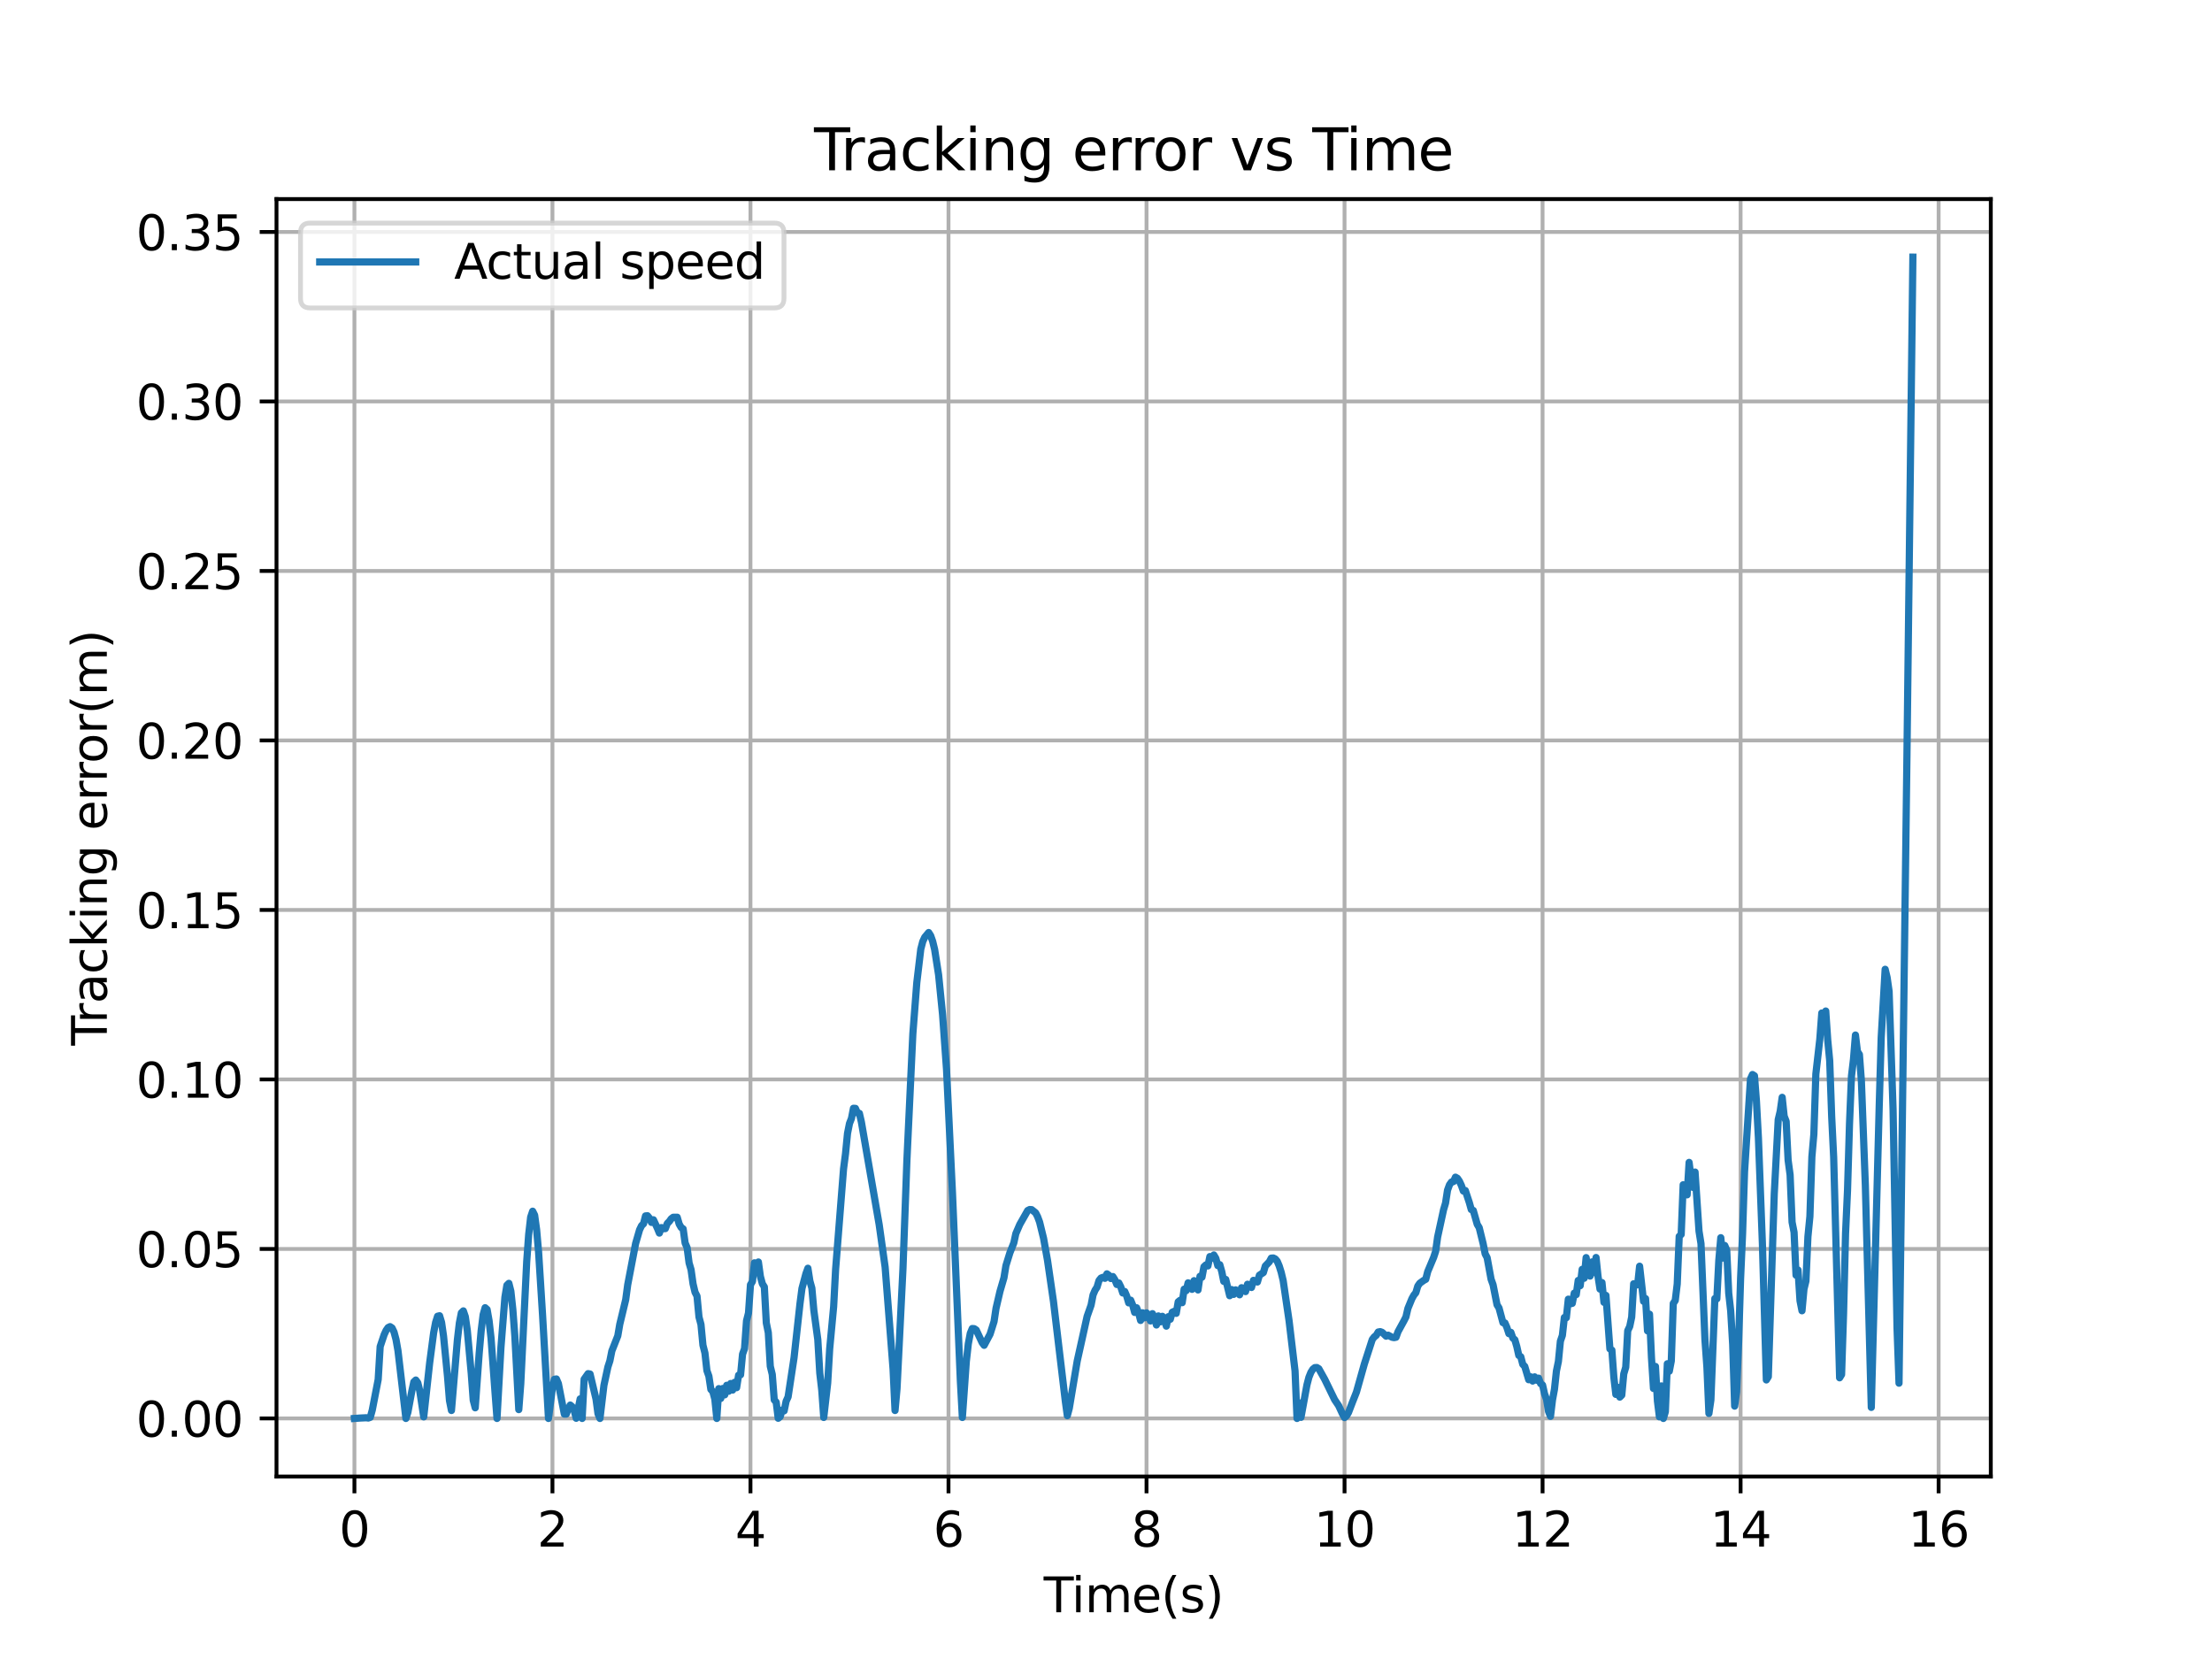 <?xml version="1.0" encoding="utf-8" standalone="no"?>
<!DOCTYPE svg PUBLIC "-//W3C//DTD SVG 1.1//EN"
  "http://www.w3.org/Graphics/SVG/1.1/DTD/svg11.dtd">
<svg xmlns:xlink="http://www.w3.org/1999/xlink" width="460.8pt" height="345.6pt" viewBox="0 0 460.8 345.6" xmlns="http://www.w3.org/2000/svg" version="1.1">
 <defs>
  <style type="text/css">*{stroke-linejoin: round; stroke-linecap: butt}</style>
 </defs>
 <g id="figure_1">
  <g id="patch_1">
   <path d="M 0 345.6 
L 460.8 345.6 
L 460.8 0 
L 0 0 
z
" style="fill: #ffffff"/>
  </g>
  <g id="axes_1">
   <g id="patch_2">
    <path d="M 57.6 307.584 
L 414.72 307.584 
L 414.72 41.472 
L 57.6 41.472 
z
" style="fill: #ffffff"/>
   </g>
   <g id="matplotlib.axis_1">
    <g id="xtick_1">
     <g id="line2d_1">
      <path d="M 73.833 307.584 
L 73.833 41.472 
" clip-path="url(#p48e6a2b322)" style="fill: none; stroke: #b0b0b0; stroke-width: 0.8; stroke-linecap: square"/>
     </g>
     <g id="line2d_2">
      <defs>
       <path id="m7a4587f6e6" d="M 0 0 
L 0 3.5 
" style="stroke: #000000; stroke-width: 0.8"/>
      </defs>
      <g>
       <use xlink:href="#m7a4587f6e6" x="73.833" y="307.584" style="stroke: #000000; stroke-width: 0.8"/>
      </g>
     </g>
     <g id="text_1">
      <!-- 0 -->
      <g transform="translate(70.651 322.182) scale(0.1 -0.1)">
       <defs>
        <path id="DejaVuSans-30" d="M 2034 4250 
Q 1547 4250 1301 3770 
Q 1056 3291 1056 2328 
Q 1056 1369 1301 889 
Q 1547 409 2034 409 
Q 2525 409 2770 889 
Q 3016 1369 3016 2328 
Q 3016 3291 2770 3770 
Q 2525 4250 2034 4250 
z
M 2034 4750 
Q 2819 4750 3233 4129 
Q 3647 3509 3647 2328 
Q 3647 1150 3233 529 
Q 2819 -91 2034 -91 
Q 1250 -91 836 529 
Q 422 1150 422 2328 
Q 422 3509 836 4129 
Q 1250 4750 2034 4750 
z
" transform="scale(0.016)"/>
       </defs>
       <use xlink:href="#DejaVuSans-30"/>
      </g>
     </g>
    </g>
    <g id="xtick_2">
     <g id="line2d_3">
      <path d="M 115.085 307.584 
L 115.085 41.472 
" clip-path="url(#p48e6a2b322)" style="fill: none; stroke: #b0b0b0; stroke-width: 0.8; stroke-linecap: square"/>
     </g>
     <g id="line2d_4">
      <g>
       <use xlink:href="#m7a4587f6e6" x="115.085" y="307.584" style="stroke: #000000; stroke-width: 0.8"/>
      </g>
     </g>
     <g id="text_2">
      <!-- 2 -->
      <g transform="translate(111.904 322.182) scale(0.1 -0.1)">
       <defs>
        <path id="DejaVuSans-32" d="M 1228 531 
L 3431 531 
L 3431 0 
L 469 0 
L 469 531 
Q 828 903 1448 1529 
Q 2069 2156 2228 2338 
Q 2531 2678 2651 2914 
Q 2772 3150 2772 3378 
Q 2772 3750 2511 3984 
Q 2250 4219 1831 4219 
Q 1534 4219 1204 4116 
Q 875 4013 500 3803 
L 500 4441 
Q 881 4594 1212 4672 
Q 1544 4750 1819 4750 
Q 2544 4750 2975 4387 
Q 3406 4025 3406 3419 
Q 3406 3131 3298 2873 
Q 3191 2616 2906 2266 
Q 2828 2175 2409 1742 
Q 1991 1309 1228 531 
z
" transform="scale(0.016)"/>
       </defs>
       <use xlink:href="#DejaVuSans-32"/>
      </g>
     </g>
    </g>
    <g id="xtick_3">
     <g id="line2d_5">
      <path d="M 156.337 307.584 
L 156.337 41.472 
" clip-path="url(#p48e6a2b322)" style="fill: none; stroke: #b0b0b0; stroke-width: 0.8; stroke-linecap: square"/>
     </g>
     <g id="line2d_6">
      <g>
       <use xlink:href="#m7a4587f6e6" x="156.337" y="307.584" style="stroke: #000000; stroke-width: 0.8"/>
      </g>
     </g>
     <g id="text_3">
      <!-- 4 -->
      <g transform="translate(153.156 322.182) scale(0.1 -0.1)">
       <defs>
        <path id="DejaVuSans-34" d="M 2419 4116 
L 825 1625 
L 2419 1625 
L 2419 4116 
z
M 2253 4666 
L 3047 4666 
L 3047 1625 
L 3713 1625 
L 3713 1100 
L 3047 1100 
L 3047 0 
L 2419 0 
L 2419 1100 
L 313 1100 
L 313 1709 
L 2253 4666 
z
" transform="scale(0.016)"/>
       </defs>
       <use xlink:href="#DejaVuSans-34"/>
      </g>
     </g>
    </g>
    <g id="xtick_4">
     <g id="line2d_7">
      <path d="M 197.589 307.584 
L 197.589 41.472 
" clip-path="url(#p48e6a2b322)" style="fill: none; stroke: #b0b0b0; stroke-width: 0.8; stroke-linecap: square"/>
     </g>
     <g id="line2d_8">
      <g>
       <use xlink:href="#m7a4587f6e6" x="197.589" y="307.584" style="stroke: #000000; stroke-width: 0.8"/>
      </g>
     </g>
     <g id="text_4">
      <!-- 6 -->
      <g transform="translate(194.408 322.182) scale(0.1 -0.1)">
       <defs>
        <path id="DejaVuSans-36" d="M 2113 2584 
Q 1688 2584 1439 2293 
Q 1191 2003 1191 1497 
Q 1191 994 1439 701 
Q 1688 409 2113 409 
Q 2538 409 2786 701 
Q 3034 994 3034 1497 
Q 3034 2003 2786 2293 
Q 2538 2584 2113 2584 
z
M 3366 4563 
L 3366 3988 
Q 3128 4100 2886 4159 
Q 2644 4219 2406 4219 
Q 1781 4219 1451 3797 
Q 1122 3375 1075 2522 
Q 1259 2794 1537 2939 
Q 1816 3084 2150 3084 
Q 2853 3084 3261 2657 
Q 3669 2231 3669 1497 
Q 3669 778 3244 343 
Q 2819 -91 2113 -91 
Q 1303 -91 875 529 
Q 447 1150 447 2328 
Q 447 3434 972 4092 
Q 1497 4750 2381 4750 
Q 2619 4750 2861 4703 
Q 3103 4656 3366 4563 
z
" transform="scale(0.016)"/>
       </defs>
       <use xlink:href="#DejaVuSans-36"/>
      </g>
     </g>
    </g>
    <g id="xtick_5">
     <g id="line2d_9">
      <path d="M 238.841 307.584 
L 238.841 41.472 
" clip-path="url(#p48e6a2b322)" style="fill: none; stroke: #b0b0b0; stroke-width: 0.8; stroke-linecap: square"/>
     </g>
     <g id="line2d_10">
      <g>
       <use xlink:href="#m7a4587f6e6" x="238.841" y="307.584" style="stroke: #000000; stroke-width: 0.8"/>
      </g>
     </g>
     <g id="text_5">
      <!-- 8 -->
      <g transform="translate(235.66 322.182) scale(0.1 -0.1)">
       <defs>
        <path id="DejaVuSans-38" d="M 2034 2216 
Q 1584 2216 1326 1975 
Q 1069 1734 1069 1313 
Q 1069 891 1326 650 
Q 1584 409 2034 409 
Q 2484 409 2743 651 
Q 3003 894 3003 1313 
Q 3003 1734 2745 1975 
Q 2488 2216 2034 2216 
z
M 1403 2484 
Q 997 2584 770 2862 
Q 544 3141 544 3541 
Q 544 4100 942 4425 
Q 1341 4750 2034 4750 
Q 2731 4750 3128 4425 
Q 3525 4100 3525 3541 
Q 3525 3141 3298 2862 
Q 3072 2584 2669 2484 
Q 3125 2378 3379 2068 
Q 3634 1759 3634 1313 
Q 3634 634 3220 271 
Q 2806 -91 2034 -91 
Q 1263 -91 848 271 
Q 434 634 434 1313 
Q 434 1759 690 2068 
Q 947 2378 1403 2484 
z
M 1172 3481 
Q 1172 3119 1398 2916 
Q 1625 2713 2034 2713 
Q 2441 2713 2670 2916 
Q 2900 3119 2900 3481 
Q 2900 3844 2670 4047 
Q 2441 4250 2034 4250 
Q 1625 4250 1398 4047 
Q 1172 3844 1172 3481 
z
" transform="scale(0.016)"/>
       </defs>
       <use xlink:href="#DejaVuSans-38"/>
      </g>
     </g>
    </g>
    <g id="xtick_6">
     <g id="line2d_11">
      <path d="M 280.094 307.584 
L 280.094 41.472 
" clip-path="url(#p48e6a2b322)" style="fill: none; stroke: #b0b0b0; stroke-width: 0.8; stroke-linecap: square"/>
     </g>
     <g id="line2d_12">
      <g>
       <use xlink:href="#m7a4587f6e6" x="280.094" y="307.584" style="stroke: #000000; stroke-width: 0.8"/>
      </g>
     </g>
     <g id="text_6">
      <!-- 10 -->
      <g transform="translate(273.731 322.182) scale(0.1 -0.1)">
       <defs>
        <path id="DejaVuSans-31" d="M 794 531 
L 1825 531 
L 1825 4091 
L 703 3866 
L 703 4441 
L 1819 4666 
L 2450 4666 
L 2450 531 
L 3481 531 
L 3481 0 
L 794 0 
L 794 531 
z
" transform="scale(0.016)"/>
       </defs>
       <use xlink:href="#DejaVuSans-31"/>
       <use xlink:href="#DejaVuSans-30" x="63.623"/>
      </g>
     </g>
    </g>
    <g id="xtick_7">
     <g id="line2d_13">
      <path d="M 321.346 307.584 
L 321.346 41.472 
" clip-path="url(#p48e6a2b322)" style="fill: none; stroke: #b0b0b0; stroke-width: 0.8; stroke-linecap: square"/>
     </g>
     <g id="line2d_14">
      <g>
       <use xlink:href="#m7a4587f6e6" x="321.346" y="307.584" style="stroke: #000000; stroke-width: 0.8"/>
      </g>
     </g>
     <g id="text_7">
      <!-- 12 -->
      <g transform="translate(314.983 322.182) scale(0.1 -0.1)">
       <use xlink:href="#DejaVuSans-31"/>
       <use xlink:href="#DejaVuSans-32" x="63.623"/>
      </g>
     </g>
    </g>
    <g id="xtick_8">
     <g id="line2d_15">
      <path d="M 362.598 307.584 
L 362.598 41.472 
" clip-path="url(#p48e6a2b322)" style="fill: none; stroke: #b0b0b0; stroke-width: 0.8; stroke-linecap: square"/>
     </g>
     <g id="line2d_16">
      <g>
       <use xlink:href="#m7a4587f6e6" x="362.598" y="307.584" style="stroke: #000000; stroke-width: 0.8"/>
      </g>
     </g>
     <g id="text_8">
      <!-- 14 -->
      <g transform="translate(356.235 322.182) scale(0.1 -0.1)">
       <use xlink:href="#DejaVuSans-31"/>
       <use xlink:href="#DejaVuSans-34" x="63.623"/>
      </g>
     </g>
    </g>
    <g id="xtick_9">
     <g id="line2d_17">
      <path d="M 403.85 307.584 
L 403.85 41.472 
" clip-path="url(#p48e6a2b322)" style="fill: none; stroke: #b0b0b0; stroke-width: 0.8; stroke-linecap: square"/>
     </g>
     <g id="line2d_18">
      <g>
       <use xlink:href="#m7a4587f6e6" x="403.85" y="307.584" style="stroke: #000000; stroke-width: 0.8"/>
      </g>
     </g>
     <g id="text_9">
      <!-- 16 -->
      <g transform="translate(397.488 322.182) scale(0.1 -0.1)">
       <use xlink:href="#DejaVuSans-31"/>
       <use xlink:href="#DejaVuSans-36" x="63.623"/>
      </g>
     </g>
    </g>
    <g id="text_10">
     <!-- Time(s) -->
     <g transform="translate(217.42 335.861) scale(0.1 -0.1)">
      <defs>
       <path id="DejaVuSans-54" d="M -19 4666 
L 3928 4666 
L 3928 4134 
L 2272 4134 
L 2272 0 
L 1638 0 
L 1638 4134 
L -19 4134 
L -19 4666 
z
" transform="scale(0.016)"/>
       <path id="DejaVuSans-69" d="M 603 3500 
L 1178 3500 
L 1178 0 
L 603 0 
L 603 3500 
z
M 603 4863 
L 1178 4863 
L 1178 4134 
L 603 4134 
L 603 4863 
z
" transform="scale(0.016)"/>
       <path id="DejaVuSans-6d" d="M 3328 2828 
Q 3544 3216 3844 3400 
Q 4144 3584 4550 3584 
Q 5097 3584 5394 3201 
Q 5691 2819 5691 2113 
L 5691 0 
L 5113 0 
L 5113 2094 
Q 5113 2597 4934 2840 
Q 4756 3084 4391 3084 
Q 3944 3084 3684 2787 
Q 3425 2491 3425 1978 
L 3425 0 
L 2847 0 
L 2847 2094 
Q 2847 2600 2669 2842 
Q 2491 3084 2119 3084 
Q 1678 3084 1418 2786 
Q 1159 2488 1159 1978 
L 1159 0 
L 581 0 
L 581 3500 
L 1159 3500 
L 1159 2956 
Q 1356 3278 1631 3431 
Q 1906 3584 2284 3584 
Q 2666 3584 2933 3390 
Q 3200 3197 3328 2828 
z
" transform="scale(0.016)"/>
       <path id="DejaVuSans-65" d="M 3597 1894 
L 3597 1613 
L 953 1613 
Q 991 1019 1311 708 
Q 1631 397 2203 397 
Q 2534 397 2845 478 
Q 3156 559 3463 722 
L 3463 178 
Q 3153 47 2828 -22 
Q 2503 -91 2169 -91 
Q 1331 -91 842 396 
Q 353 884 353 1716 
Q 353 2575 817 3079 
Q 1281 3584 2069 3584 
Q 2775 3584 3186 3129 
Q 3597 2675 3597 1894 
z
M 3022 2063 
Q 3016 2534 2758 2815 
Q 2500 3097 2075 3097 
Q 1594 3097 1305 2825 
Q 1016 2553 972 2059 
L 3022 2063 
z
" transform="scale(0.016)"/>
       <path id="DejaVuSans-28" d="M 1984 4856 
Q 1566 4138 1362 3434 
Q 1159 2731 1159 2009 
Q 1159 1288 1364 580 
Q 1569 -128 1984 -844 
L 1484 -844 
Q 1016 -109 783 600 
Q 550 1309 550 2009 
Q 550 2706 781 3412 
Q 1013 4119 1484 4856 
L 1984 4856 
z
" transform="scale(0.016)"/>
       <path id="DejaVuSans-73" d="M 2834 3397 
L 2834 2853 
Q 2591 2978 2328 3040 
Q 2066 3103 1784 3103 
Q 1356 3103 1142 2972 
Q 928 2841 928 2578 
Q 928 2378 1081 2264 
Q 1234 2150 1697 2047 
L 1894 2003 
Q 2506 1872 2764 1633 
Q 3022 1394 3022 966 
Q 3022 478 2636 193 
Q 2250 -91 1575 -91 
Q 1294 -91 989 -36 
Q 684 19 347 128 
L 347 722 
Q 666 556 975 473 
Q 1284 391 1588 391 
Q 1994 391 2212 530 
Q 2431 669 2431 922 
Q 2431 1156 2273 1281 
Q 2116 1406 1581 1522 
L 1381 1569 
Q 847 1681 609 1914 
Q 372 2147 372 2553 
Q 372 3047 722 3315 
Q 1072 3584 1716 3584 
Q 2034 3584 2315 3537 
Q 2597 3491 2834 3397 
z
" transform="scale(0.016)"/>
       <path id="DejaVuSans-29" d="M 513 4856 
L 1013 4856 
Q 1481 4119 1714 3412 
Q 1947 2706 1947 2009 
Q 1947 1309 1714 600 
Q 1481 -109 1013 -844 
L 513 -844 
Q 928 -128 1133 580 
Q 1338 1288 1338 2009 
Q 1338 2731 1133 3434 
Q 928 4138 513 4856 
z
" transform="scale(0.016)"/>
      </defs>
      <use xlink:href="#DejaVuSans-54"/>
      <use xlink:href="#DejaVuSans-69" x="57.959"/>
      <use xlink:href="#DejaVuSans-6d" x="85.742"/>
      <use xlink:href="#DejaVuSans-65" x="183.154"/>
      <use xlink:href="#DejaVuSans-28" x="244.678"/>
      <use xlink:href="#DejaVuSans-73" x="283.691"/>
      <use xlink:href="#DejaVuSans-29" x="335.791"/>
     </g>
    </g>
   </g>
   <g id="matplotlib.axis_2">
    <g id="ytick_1">
     <g id="line2d_19">
      <path d="M 57.6 295.488 
L 414.72 295.488 
" clip-path="url(#p48e6a2b322)" style="fill: none; stroke: #b0b0b0; stroke-width: 0.8; stroke-linecap: square"/>
     </g>
     <g id="line2d_20">
      <defs>
       <path id="mcc212c8ae5" d="M 0 0 
L -3.5 0 
" style="stroke: #000000; stroke-width: 0.8"/>
      </defs>
      <g>
       <use xlink:href="#mcc212c8ae5" x="57.6" y="295.488" style="stroke: #000000; stroke-width: 0.8"/>
      </g>
     </g>
     <g id="text_11">
      <!-- 0.00 -->
      <g transform="translate(28.334 299.287) scale(0.1 -0.1)">
       <defs>
        <path id="DejaVuSans-2e" d="M 684 794 
L 1344 794 
L 1344 0 
L 684 0 
L 684 794 
z
" transform="scale(0.016)"/>
       </defs>
       <use xlink:href="#DejaVuSans-30"/>
       <use xlink:href="#DejaVuSans-2e" x="63.623"/>
       <use xlink:href="#DejaVuSans-30" x="95.41"/>
       <use xlink:href="#DejaVuSans-30" x="159.033"/>
      </g>
     </g>
    </g>
    <g id="ytick_2">
     <g id="line2d_21">
      <path d="M 57.6 260.178 
L 414.72 260.178 
" clip-path="url(#p48e6a2b322)" style="fill: none; stroke: #b0b0b0; stroke-width: 0.8; stroke-linecap: square"/>
     </g>
     <g id="line2d_22">
      <g>
       <use xlink:href="#mcc212c8ae5" x="57.6" y="260.178" style="stroke: #000000; stroke-width: 0.8"/>
      </g>
     </g>
     <g id="text_12">
      <!-- 0.05 -->
      <g transform="translate(28.334 263.977) scale(0.1 -0.1)">
       <defs>
        <path id="DejaVuSans-35" d="M 691 4666 
L 3169 4666 
L 3169 4134 
L 1269 4134 
L 1269 2991 
Q 1406 3038 1543 3061 
Q 1681 3084 1819 3084 
Q 2600 3084 3056 2656 
Q 3513 2228 3513 1497 
Q 3513 744 3044 326 
Q 2575 -91 1722 -91 
Q 1428 -91 1123 -41 
Q 819 9 494 109 
L 494 744 
Q 775 591 1075 516 
Q 1375 441 1709 441 
Q 2250 441 2565 725 
Q 2881 1009 2881 1497 
Q 2881 1984 2565 2268 
Q 2250 2553 1709 2553 
Q 1456 2553 1204 2497 
Q 953 2441 691 2322 
L 691 4666 
z
" transform="scale(0.016)"/>
       </defs>
       <use xlink:href="#DejaVuSans-30"/>
       <use xlink:href="#DejaVuSans-2e" x="63.623"/>
       <use xlink:href="#DejaVuSans-30" x="95.41"/>
       <use xlink:href="#DejaVuSans-35" x="159.033"/>
      </g>
     </g>
    </g>
    <g id="ytick_3">
     <g id="line2d_23">
      <path d="M 57.6 224.868 
L 414.72 224.868 
" clip-path="url(#p48e6a2b322)" style="fill: none; stroke: #b0b0b0; stroke-width: 0.8; stroke-linecap: square"/>
     </g>
     <g id="line2d_24">
      <g>
       <use xlink:href="#mcc212c8ae5" x="57.6" y="224.868" style="stroke: #000000; stroke-width: 0.8"/>
      </g>
     </g>
     <g id="text_13">
      <!-- 0.10 -->
      <g transform="translate(28.334 228.667) scale(0.1 -0.1)">
       <use xlink:href="#DejaVuSans-30"/>
       <use xlink:href="#DejaVuSans-2e" x="63.623"/>
       <use xlink:href="#DejaVuSans-31" x="95.41"/>
       <use xlink:href="#DejaVuSans-30" x="159.033"/>
      </g>
     </g>
    </g>
    <g id="ytick_4">
     <g id="line2d_25">
      <path d="M 57.6 189.558 
L 414.72 189.558 
" clip-path="url(#p48e6a2b322)" style="fill: none; stroke: #b0b0b0; stroke-width: 0.8; stroke-linecap: square"/>
     </g>
     <g id="line2d_26">
      <g>
       <use xlink:href="#mcc212c8ae5" x="57.6" y="189.558" style="stroke: #000000; stroke-width: 0.8"/>
      </g>
     </g>
     <g id="text_14">
      <!-- 0.15 -->
      <g transform="translate(28.334 193.358) scale(0.1 -0.1)">
       <use xlink:href="#DejaVuSans-30"/>
       <use xlink:href="#DejaVuSans-2e" x="63.623"/>
       <use xlink:href="#DejaVuSans-31" x="95.41"/>
       <use xlink:href="#DejaVuSans-35" x="159.033"/>
      </g>
     </g>
    </g>
    <g id="ytick_5">
     <g id="line2d_27">
      <path d="M 57.6 154.248 
L 414.72 154.248 
" clip-path="url(#p48e6a2b322)" style="fill: none; stroke: #b0b0b0; stroke-width: 0.8; stroke-linecap: square"/>
     </g>
     <g id="line2d_28">
      <g>
       <use xlink:href="#mcc212c8ae5" x="57.6" y="154.248" style="stroke: #000000; stroke-width: 0.8"/>
      </g>
     </g>
     <g id="text_15">
      <!-- 0.20 -->
      <g transform="translate(28.334 158.048) scale(0.1 -0.1)">
       <use xlink:href="#DejaVuSans-30"/>
       <use xlink:href="#DejaVuSans-2e" x="63.623"/>
       <use xlink:href="#DejaVuSans-32" x="95.41"/>
       <use xlink:href="#DejaVuSans-30" x="159.033"/>
      </g>
     </g>
    </g>
    <g id="ytick_6">
     <g id="line2d_29">
      <path d="M 57.6 118.939 
L 414.72 118.939 
" clip-path="url(#p48e6a2b322)" style="fill: none; stroke: #b0b0b0; stroke-width: 0.8; stroke-linecap: square"/>
     </g>
     <g id="line2d_30">
      <g>
       <use xlink:href="#mcc212c8ae5" x="57.6" y="118.939" style="stroke: #000000; stroke-width: 0.8"/>
      </g>
     </g>
     <g id="text_16">
      <!-- 0.25 -->
      <g transform="translate(28.334 122.738) scale(0.1 -0.1)">
       <use xlink:href="#DejaVuSans-30"/>
       <use xlink:href="#DejaVuSans-2e" x="63.623"/>
       <use xlink:href="#DejaVuSans-32" x="95.41"/>
       <use xlink:href="#DejaVuSans-35" x="159.033"/>
      </g>
     </g>
    </g>
    <g id="ytick_7">
     <g id="line2d_31">
      <path d="M 57.6 83.629 
L 414.72 83.629 
" clip-path="url(#p48e6a2b322)" style="fill: none; stroke: #b0b0b0; stroke-width: 0.8; stroke-linecap: square"/>
     </g>
     <g id="line2d_32">
      <g>
       <use xlink:href="#mcc212c8ae5" x="57.6" y="83.629" style="stroke: #000000; stroke-width: 0.8"/>
      </g>
     </g>
     <g id="text_17">
      <!-- 0.30 -->
      <g transform="translate(28.334 87.428) scale(0.1 -0.1)">
       <defs>
        <path id="DejaVuSans-33" d="M 2597 2516 
Q 3050 2419 3304 2112 
Q 3559 1806 3559 1356 
Q 3559 666 3084 287 
Q 2609 -91 1734 -91 
Q 1441 -91 1130 -33 
Q 819 25 488 141 
L 488 750 
Q 750 597 1062 519 
Q 1375 441 1716 441 
Q 2309 441 2620 675 
Q 2931 909 2931 1356 
Q 2931 1769 2642 2001 
Q 2353 2234 1838 2234 
L 1294 2234 
L 1294 2753 
L 1863 2753 
Q 2328 2753 2575 2939 
Q 2822 3125 2822 3475 
Q 2822 3834 2567 4026 
Q 2313 4219 1838 4219 
Q 1578 4219 1281 4162 
Q 984 4106 628 3988 
L 628 4550 
Q 988 4650 1302 4700 
Q 1616 4750 1894 4750 
Q 2613 4750 3031 4423 
Q 3450 4097 3450 3541 
Q 3450 3153 3228 2886 
Q 3006 2619 2597 2516 
z
" transform="scale(0.016)"/>
       </defs>
       <use xlink:href="#DejaVuSans-30"/>
       <use xlink:href="#DejaVuSans-2e" x="63.623"/>
       <use xlink:href="#DejaVuSans-33" x="95.41"/>
       <use xlink:href="#DejaVuSans-30" x="159.033"/>
      </g>
     </g>
    </g>
    <g id="ytick_8">
     <g id="line2d_33">
      <path d="M 57.6 48.319 
L 414.72 48.319 
" clip-path="url(#p48e6a2b322)" style="fill: none; stroke: #b0b0b0; stroke-width: 0.8; stroke-linecap: square"/>
     </g>
     <g id="line2d_34">
      <g>
       <use xlink:href="#mcc212c8ae5" x="57.6" y="48.319" style="stroke: #000000; stroke-width: 0.8"/>
      </g>
     </g>
     <g id="text_18">
      <!-- 0.35 -->
      <g transform="translate(28.334 52.118) scale(0.1 -0.1)">
       <use xlink:href="#DejaVuSans-30"/>
       <use xlink:href="#DejaVuSans-2e" x="63.623"/>
       <use xlink:href="#DejaVuSans-33" x="95.41"/>
       <use xlink:href="#DejaVuSans-35" x="159.033"/>
      </g>
     </g>
    </g>
    <g id="text_19">
     <!-- Tracking error(m) -->
     <g transform="translate(22.255 217.804) rotate(-90) scale(0.1 -0.1)">
      <defs>
       <path id="DejaVuSans-72" d="M 2631 2963 
Q 2534 3019 2420 3045 
Q 2306 3072 2169 3072 
Q 1681 3072 1420 2755 
Q 1159 2438 1159 1844 
L 1159 0 
L 581 0 
L 581 3500 
L 1159 3500 
L 1159 2956 
Q 1341 3275 1631 3429 
Q 1922 3584 2338 3584 
Q 2397 3584 2469 3576 
Q 2541 3569 2628 3553 
L 2631 2963 
z
" transform="scale(0.016)"/>
       <path id="DejaVuSans-61" d="M 2194 1759 
Q 1497 1759 1228 1600 
Q 959 1441 959 1056 
Q 959 750 1161 570 
Q 1363 391 1709 391 
Q 2188 391 2477 730 
Q 2766 1069 2766 1631 
L 2766 1759 
L 2194 1759 
z
M 3341 1997 
L 3341 0 
L 2766 0 
L 2766 531 
Q 2569 213 2275 61 
Q 1981 -91 1556 -91 
Q 1019 -91 701 211 
Q 384 513 384 1019 
Q 384 1609 779 1909 
Q 1175 2209 1959 2209 
L 2766 2209 
L 2766 2266 
Q 2766 2663 2505 2880 
Q 2244 3097 1772 3097 
Q 1472 3097 1187 3025 
Q 903 2953 641 2809 
L 641 3341 
Q 956 3463 1253 3523 
Q 1550 3584 1831 3584 
Q 2591 3584 2966 3190 
Q 3341 2797 3341 1997 
z
" transform="scale(0.016)"/>
       <path id="DejaVuSans-63" d="M 3122 3366 
L 3122 2828 
Q 2878 2963 2633 3030 
Q 2388 3097 2138 3097 
Q 1578 3097 1268 2742 
Q 959 2388 959 1747 
Q 959 1106 1268 751 
Q 1578 397 2138 397 
Q 2388 397 2633 464 
Q 2878 531 3122 666 
L 3122 134 
Q 2881 22 2623 -34 
Q 2366 -91 2075 -91 
Q 1284 -91 818 406 
Q 353 903 353 1747 
Q 353 2603 823 3093 
Q 1294 3584 2113 3584 
Q 2378 3584 2631 3529 
Q 2884 3475 3122 3366 
z
" transform="scale(0.016)"/>
       <path id="DejaVuSans-6b" d="M 581 4863 
L 1159 4863 
L 1159 1991 
L 2875 3500 
L 3609 3500 
L 1753 1863 
L 3688 0 
L 2938 0 
L 1159 1709 
L 1159 0 
L 581 0 
L 581 4863 
z
" transform="scale(0.016)"/>
       <path id="DejaVuSans-6e" d="M 3513 2113 
L 3513 0 
L 2938 0 
L 2938 2094 
Q 2938 2591 2744 2837 
Q 2550 3084 2163 3084 
Q 1697 3084 1428 2787 
Q 1159 2491 1159 1978 
L 1159 0 
L 581 0 
L 581 3500 
L 1159 3500 
L 1159 2956 
Q 1366 3272 1645 3428 
Q 1925 3584 2291 3584 
Q 2894 3584 3203 3211 
Q 3513 2838 3513 2113 
z
" transform="scale(0.016)"/>
       <path id="DejaVuSans-67" d="M 2906 1791 
Q 2906 2416 2648 2759 
Q 2391 3103 1925 3103 
Q 1463 3103 1205 2759 
Q 947 2416 947 1791 
Q 947 1169 1205 825 
Q 1463 481 1925 481 
Q 2391 481 2648 825 
Q 2906 1169 2906 1791 
z
M 3481 434 
Q 3481 -459 3084 -895 
Q 2688 -1331 1869 -1331 
Q 1566 -1331 1297 -1286 
Q 1028 -1241 775 -1147 
L 775 -588 
Q 1028 -725 1275 -790 
Q 1522 -856 1778 -856 
Q 2344 -856 2625 -561 
Q 2906 -266 2906 331 
L 2906 616 
Q 2728 306 2450 153 
Q 2172 0 1784 0 
Q 1141 0 747 490 
Q 353 981 353 1791 
Q 353 2603 747 3093 
Q 1141 3584 1784 3584 
Q 2172 3584 2450 3431 
Q 2728 3278 2906 2969 
L 2906 3500 
L 3481 3500 
L 3481 434 
z
" transform="scale(0.016)"/>
       <path id="DejaVuSans-20" transform="scale(0.016)"/>
       <path id="DejaVuSans-6f" d="M 1959 3097 
Q 1497 3097 1228 2736 
Q 959 2375 959 1747 
Q 959 1119 1226 758 
Q 1494 397 1959 397 
Q 2419 397 2687 759 
Q 2956 1122 2956 1747 
Q 2956 2369 2687 2733 
Q 2419 3097 1959 3097 
z
M 1959 3584 
Q 2709 3584 3137 3096 
Q 3566 2609 3566 1747 
Q 3566 888 3137 398 
Q 2709 -91 1959 -91 
Q 1206 -91 779 398 
Q 353 888 353 1747 
Q 353 2609 779 3096 
Q 1206 3584 1959 3584 
z
" transform="scale(0.016)"/>
      </defs>
      <use xlink:href="#DejaVuSans-54"/>
      <use xlink:href="#DejaVuSans-72" x="46.334"/>
      <use xlink:href="#DejaVuSans-61" x="87.447"/>
      <use xlink:href="#DejaVuSans-63" x="148.727"/>
      <use xlink:href="#DejaVuSans-6b" x="203.707"/>
      <use xlink:href="#DejaVuSans-69" x="261.617"/>
      <use xlink:href="#DejaVuSans-6e" x="289.4"/>
      <use xlink:href="#DejaVuSans-67" x="352.779"/>
      <use xlink:href="#DejaVuSans-20" x="416.256"/>
      <use xlink:href="#DejaVuSans-65" x="448.043"/>
      <use xlink:href="#DejaVuSans-72" x="509.566"/>
      <use xlink:href="#DejaVuSans-72" x="548.93"/>
      <use xlink:href="#DejaVuSans-6f" x="587.793"/>
      <use xlink:href="#DejaVuSans-72" x="648.975"/>
      <use xlink:href="#DejaVuSans-28" x="690.088"/>
      <use xlink:href="#DejaVuSans-6d" x="729.102"/>
      <use xlink:href="#DejaVuSans-29" x="826.514"/>
     </g>
    </g>
   </g>
   <g id="line2d_35">
    <path d="M 73.833 295.488 
L 75.07 295.403 
L 75.07 295.403 
L 76.308 295.345 
L 76.308 295.345 
L 76.72 295.402 
L 76.72 295.402 
L 77.133 295.253 
L 77.545 293.763 
L 77.545 293.763 
L 78.783 287.371 
L 78.783 287.371 
L 79.196 280.514 
L 79.196 280.514 
L 80.021 278.047 
L 80.021 278.047 
L 80.433 277.147 
L 80.433 277.147 
L 80.846 276.559 
L 80.846 276.559 
L 81.258 276.361 
L 81.258 276.361 
L 81.671 276.64 
L 81.671 276.64 
L 82.083 277.498 
L 82.083 277.498 
L 82.496 279.043 
L 82.496 279.043 
L 82.908 281.385 
L 82.908 281.385 
L 84.558 295.488 
L 84.558 295.488 
L 84.971 294.21 
L 84.971 294.21 
L 85.796 289.766 
L 85.796 289.766 
L 86.208 287.88 
L 86.208 287.88 
L 86.621 287.487 
L 86.621 287.487 
L 87.033 288.057 
L 87.033 288.057 
L 87.446 289.769 
L 87.446 289.769 
L 88.271 295.163 
L 88.271 295.163 
L 89.509 283.889 
L 89.509 283.889 
L 90.334 277.642 
L 90.334 277.642 
L 90.746 275.481 
L 90.746 275.481 
L 91.159 274.191 
L 91.159 274.191 
L 91.571 274.097 
L 91.571 274.097 
L 91.984 275.469 
L 91.984 275.469 
L 92.396 278.341 
L 92.396 278.341 
L 93.221 286.689 
L 93.221 286.689 
L 93.634 291.773 
L 93.634 291.773 
L 94.046 293.83 
L 94.046 293.83 
L 95.284 279.102 
L 95.284 279.102 
L 95.696 275.585 
L 95.696 275.585 
L 96.109 273.489 
L 96.109 273.489 
L 96.521 273.082 
L 96.521 273.082 
L 96.934 274.294 
L 96.934 274.294 
L 97.346 277.137 
L 97.346 277.137 
L 98.172 286.155 
L 98.172 286.155 
L 98.584 291.708 
L 98.584 291.708 
L 98.997 293.272 
L 98.997 293.272 
L 99.822 281.911 
L 99.822 281.911 
L 100.234 277.212 
L 100.234 277.212 
L 100.647 273.865 
L 100.647 273.865 
L 101.059 272.421 
L 101.059 272.421 
L 101.472 272.793 
L 101.472 272.793 
L 101.884 275.137 
L 101.884 275.137 
L 102.297 278.806 
L 102.297 278.806 
L 103.122 290.05 
L 103.122 290.05 
L 103.534 295.488 
L 103.534 295.488 
L 104.359 280.643 
L 104.359 280.643 
L 105.184 270.235 
L 105.184 270.235 
L 105.597 267.744 
L 105.597 267.744 
L 106.009 267.344 
L 106.009 267.344 
L 106.422 268.984 
L 106.422 268.984 
L 106.834 272.81 
L 106.834 272.81 
L 107.247 278.283 
L 107.247 278.283 
L 108.072 293.647 
L 108.072 293.647 
L 108.485 288.237 
L 108.485 288.237 
L 109.722 262.832 
L 109.722 262.832 
L 110.135 257.156 
L 110.135 257.156 
L 110.547 253.55 
L 110.96 252.315 
L 110.96 252.315 
L 111.372 253.136 
L 111.372 253.136 
L 111.785 256.148 
L 111.785 256.148 
L 112.197 260.801 
L 112.197 260.801 
L 113.022 273.894 
L 113.022 273.894 
L 114.26 295.488 
L 114.26 295.488 
L 115.085 289.052 
L 115.085 289.052 
L 115.497 287.334 
L 115.497 287.334 
L 115.91 287.264 
L 115.91 287.264 
L 116.322 288.209 
L 116.322 288.209 
L 117.56 294.583 
L 117.56 294.583 
L 117.973 294.577 
L 117.973 294.577 
L 118.385 293.462 
L 118.385 293.462 
L 118.798 292.701 
L 118.798 292.701 
L 119.21 293.05 
L 119.21 293.05 
L 119.623 293.888 
L 119.623 293.888 
L 120.035 295.451 
L 120.035 295.451 
L 120.86 291.406 
L 120.86 291.406 
L 121.273 295.488 
L 121.273 295.488 
L 121.685 287.317 
L 121.685 287.317 
L 122.51 286.156 
L 122.51 286.156 
L 122.923 286.238 
L 122.923 286.238 
L 124.16 291.442 
L 124.16 291.442 
L 124.573 294.504 
L 124.573 294.504 
L 124.985 295.488 
L 124.985 295.488 
L 125.81 288.584 
L 125.81 288.584 
L 126.635 284.765 
L 126.635 284.765 
L 127.048 283.491 
L 127.048 283.491 
L 127.461 281.425 
L 127.461 281.425 
L 128.698 278.283 
L 128.698 278.283 
L 129.111 275.869 
L 129.111 275.869 
L 130.348 270.737 
L 130.348 270.737 
L 130.761 267.658 
L 130.761 267.658 
L 132.411 259.034 
L 132.411 259.034 
L 133.236 256.191 
L 133.236 256.191 
L 133.648 255.334 
L 133.648 255.334 
L 134.061 254.921 
L 134.061 254.921 
L 134.473 253.296 
L 134.473 253.296 
L 134.886 253.264 
L 134.886 253.264 
L 135.298 253.762 
L 135.298 253.762 
L 135.711 254.649 
L 135.711 254.649 
L 136.123 254.106 
L 136.123 254.106 
L 136.949 255.864 
L 136.949 255.864 
L 137.361 256.875 
L 137.361 256.875 
L 137.774 255.729 
L 137.774 255.729 
L 138.186 255.964 
L 138.186 255.964 
L 138.599 255.943 
L 139.011 254.868 
L 139.011 254.868 
L 139.424 254.461 
L 139.836 253.884 
L 139.836 253.884 
L 140.249 253.577 
L 140.249 253.577 
L 141.074 253.572 
L 141.074 253.572 
L 141.486 254.996 
L 141.486 254.996 
L 141.899 255.716 
L 141.899 255.716 
L 142.311 255.992 
L 142.311 255.992 
L 142.724 258.948 
L 142.724 258.948 
L 143.136 259.912 
L 143.136 259.912 
L 143.549 263.096 
L 143.549 263.096 
L 143.961 264.496 
L 143.961 264.496 
L 144.374 267.436 
L 144.374 267.436 
L 144.786 269.19 
L 144.786 269.19 
L 145.199 269.993 
L 145.199 269.993 
L 145.611 274.358 
L 145.611 274.358 
L 146.024 275.904 
L 146.024 275.904 
L 146.437 280.232 
L 146.437 280.232 
L 146.849 281.846 
L 147.262 285.523 
L 147.262 285.523 
L 147.674 286.689 
L 147.674 286.689 
L 148.087 289.436 
L 148.087 289.436 
L 148.499 289.905 
L 148.499 289.905 
L 148.912 291.463 
L 148.912 291.463 
L 149.324 295.488 
L 149.324 295.488 
L 149.737 289.275 
L 149.737 289.275 
L 150.149 291.322 
L 150.149 291.322 
L 150.562 289.249 
L 150.562 289.249 
L 150.974 290.574 
L 150.974 290.574 
L 151.387 288.585 
L 151.387 288.585 
L 151.799 289.827 
L 151.799 289.827 
L 152.212 288.208 
L 152.212 288.208 
L 152.624 289.576 
L 152.624 289.576 
L 153.037 287.957 
L 153.037 287.957 
L 153.449 289.078 
L 153.449 289.078 
L 153.862 286.472 
L 154.274 286.394 
L 154.274 286.394 
L 154.687 282.086 
L 154.687 282.086 
L 155.099 280.962 
L 155.099 280.962 
L 155.512 275.155 
L 155.512 275.155 
L 155.925 273.524 
L 155.925 273.524 
L 156.337 267.635 
L 156.337 267.635 
L 156.75 266.949 
L 157.162 263.07 
L 157.162 263.07 
L 157.575 264.023 
L 157.987 262.894 
L 157.987 262.894 
L 158.4 265.894 
L 158.4 265.894 
L 158.812 267.426 
L 158.812 267.426 
L 159.225 268.09 
L 159.225 268.09 
L 159.637 275.59 
L 159.637 275.59 
L 160.05 277.61 
L 160.05 277.61 
L 160.462 284.615 
L 160.462 284.615 
L 160.875 286.321 
L 160.875 286.321 
L 161.287 291.617 
L 161.287 291.617 
L 161.7 292.107 
L 161.7 292.107 
L 162.112 295.448 
L 162.112 295.448 
L 162.525 295.111 
L 162.525 295.111 
L 162.937 293.732 
L 162.937 293.732 
L 163.35 293.908 
L 163.35 293.908 
L 163.762 291.905 
L 163.762 291.905 
L 164.175 290.997 
L 164.175 290.997 
L 165.413 282.844 
L 165.413 282.844 
L 166.65 271.579 
L 166.65 271.579 
L 167.063 268.412 
L 167.063 268.412 
L 167.888 265.321 
L 167.888 265.321 
L 168.3 264.2 
L 168.3 264.2 
L 168.713 266.855 
L 169.125 268.333 
L 169.125 268.333 
L 169.538 272.96 
L 169.538 272.96 
L 170.363 279.06 
L 170.363 279.06 
L 170.775 286.025 
L 170.775 286.025 
L 171.188 289.584 
L 171.188 289.584 
L 171.6 295.279 
L 171.6 295.279 
L 172.425 288.098 
L 172.425 288.098 
L 172.838 280.981 
L 172.838 280.981 
L 173.663 272.194 
L 173.663 272.194 
L 174.075 264.406 
L 175.726 243.493 
L 175.726 243.493 
L 176.138 240.32 
L 176.551 236.113 
L 176.551 236.113 
L 176.963 234.043 
L 176.963 234.043 
L 177.376 232.987 
L 177.376 232.987 
L 177.788 230.876 
L 177.788 230.876 
L 178.201 230.896 
L 178.201 230.896 
L 178.613 231.838 
L 178.613 231.838 
L 179.026 231.931 
L 179.026 231.931 
L 179.438 233.713 
L 179.438 233.713 
L 183.151 255.132 
L 183.151 255.132 
L 184.389 263.964 
L 184.389 263.964 
L 186.039 285.155 
L 186.039 285.155 
L 186.451 293.832 
L 186.451 293.832 
L 186.864 289.296 
L 186.864 289.296 
L 188.101 264.352 
L 188.101 264.352 
L 188.926 241.687 
L 188.926 241.687 
L 190.164 215.358 
L 190.164 215.358 
L 190.989 204.687 
L 190.989 204.687 
L 191.814 197.732 
L 191.814 197.732 
L 192.226 196.142 
L 192.226 196.142 
L 192.639 195.251 
L 192.639 195.251 
L 193.464 194.262 
L 193.464 194.262 
L 193.877 194.923 
L 193.877 194.923 
L 194.289 196.095 
L 194.289 196.095 
L 194.702 197.79 
L 194.702 197.79 
L 195.527 203.077 
L 195.527 203.077 
L 196.352 211.339 
L 196.352 211.339 
L 197.177 222.747 
L 197.177 222.747 
L 198.414 248.455 
L 198.414 248.455 
L 200.064 287.709 
L 200.064 287.709 
L 200.477 295.28 
L 200.477 295.28 
L 201.302 283.616 
L 201.302 283.616 
L 201.714 279.952 
L 201.714 279.952 
L 202.127 277.75 
L 202.127 277.75 
L 202.539 276.755 
L 202.952 276.787 
L 202.952 276.787 
L 203.365 277.063 
L 203.365 277.063 
L 204.602 279.697 
L 204.602 279.697 
L 205.015 280.251 
L 205.015 280.251 
L 206.252 277.926 
L 206.252 277.926 
L 207.077 275.296 
L 207.077 275.296 
L 207.49 272.551 
L 207.49 272.551 
L 208.315 269.011 
L 208.315 269.011 
L 209.14 266.187 
L 209.14 266.187 
L 209.552 263.657 
L 209.552 263.657 
L 210.377 260.988 
L 210.377 260.988 
L 211.202 258.9 
L 211.202 258.9 
L 211.615 256.988 
L 211.615 256.988 
L 212.44 255.074 
L 212.44 255.074 
L 214.09 252.173 
L 214.09 252.173 
L 214.503 251.966 
L 214.503 251.966 
L 214.915 251.991 
L 215.74 252.654 
L 215.74 252.654 
L 216.153 253.463 
L 216.153 253.463 
L 216.565 254.577 
L 216.565 254.577 
L 217.39 257.948 
L 217.39 257.948 
L 218.215 262.554 
L 218.215 262.554 
L 219.453 271.089 
L 219.453 271.089 
L 221.928 291.902 
L 221.928 291.902 
L 222.341 294.91 
L 222.341 294.91 
L 222.753 293.373 
L 222.753 293.373 
L 224.403 283.526 
L 224.403 283.526 
L 226.466 274.226 
L 226.466 274.226 
L 227.291 271.883 
L 227.291 271.883 
L 227.703 269.753 
L 227.703 269.753 
L 228.116 268.783 
L 228.116 268.783 
L 228.528 268.14 
L 228.528 268.14 
L 228.941 266.757 
L 228.941 266.757 
L 229.353 266.246 
L 229.353 266.246 
L 229.766 266.087 
L 229.766 266.087 
L 230.178 266.296 
L 230.178 266.296 
L 230.591 265.365 
L 230.591 265.365 
L 231.003 265.663 
L 231.003 265.663 
L 231.416 266.339 
L 231.416 266.339 
L 231.829 265.929 
L 231.829 265.929 
L 232.241 266.58 
L 232.241 266.58 
L 232.654 267.584 
L 232.654 267.584 
L 233.066 267.256 
L 233.066 267.256 
L 233.479 268.081 
L 233.479 268.081 
L 233.891 269.35 
L 233.891 269.35 
L 234.304 269.043 
L 234.304 269.043 
L 234.716 270.001 
L 234.716 270.001 
L 235.129 271.415 
L 235.129 271.415 
L 235.541 270.849 
L 235.541 270.849 
L 235.954 271.866 
L 235.954 271.866 
L 236.366 273.4 
L 236.366 273.4 
L 236.779 272.433 
L 236.779 272.433 
L 237.191 273.484 
L 237.191 273.484 
L 237.604 275.075 
L 237.604 275.075 
L 238.016 273.475 
L 238.016 273.475 
L 238.429 274.528 
L 238.429 274.528 
L 238.841 273.494 
L 238.841 273.494 
L 239.254 273.982 
L 239.254 273.982 
L 239.666 275.177 
L 239.666 275.177 
L 240.079 273.661 
L 240.079 273.661 
L 240.491 274.456 
L 240.491 274.456 
L 240.904 276.019 
L 241.317 274.133 
L 241.317 274.133 
L 241.729 275.361 
L 241.729 275.361 
L 242.142 274.213 
L 242.142 274.213 
L 242.554 274.892 
L 242.554 274.892 
L 242.967 276.26 
L 242.967 276.26 
L 243.379 274.291 
L 243.379 274.291 
L 243.792 274.825 
L 243.792 274.825 
L 244.204 273.359 
L 244.204 273.359 
L 244.617 273.168 
L 244.617 273.168 
L 245.029 273.593 
L 245.029 273.593 
L 245.442 271.191 
L 245.442 271.191 
L 245.854 270.865 
L 245.854 270.865 
L 246.267 271.376 
L 246.267 271.376 
L 246.679 268.557 
L 246.679 268.557 
L 247.092 268.875 
L 247.092 268.875 
L 247.504 267.239 
L 247.917 267.443 
L 247.917 267.443 
L 248.329 268.594 
L 248.329 268.594 
L 248.742 266.786 
L 248.742 266.786 
L 249.154 267.429 
L 249.154 267.429 
L 249.567 268.72 
L 249.567 268.72 
L 249.979 265.877 
L 249.979 265.877 
L 250.392 266.069 
L 250.392 266.069 
L 250.805 263.886 
L 250.805 263.886 
L 251.217 263.504 
L 251.217 263.504 
L 251.63 263.715 
L 251.63 263.715 
L 252.042 261.762 
L 252.042 261.762 
L 252.455 262.115 
L 252.455 262.115 
L 252.867 261.436 
L 252.867 261.436 
L 253.28 262.136 
L 253.28 262.136 
L 253.692 263.656 
L 253.692 263.656 
L 254.105 263.457 
L 254.105 263.457 
L 254.517 264.902 
L 254.517 264.902 
L 254.93 266.94 
L 254.93 266.94 
L 255.342 266.525 
L 256.167 269.924 
L 256.167 269.924 
L 256.58 268.642 
L 256.58 268.642 
L 256.992 269.646 
L 256.992 269.646 
L 257.405 268.704 
L 257.405 268.704 
L 257.817 269.03 
L 257.817 269.03 
L 258.23 269.732 
L 258.23 269.732 
L 258.642 268.251 
L 258.642 268.251 
L 259.055 268.431 
L 259.055 268.431 
L 259.467 269.063 
L 259.467 269.063 
L 259.88 267.532 
L 259.88 267.532 
L 260.293 267.72 
L 260.293 267.72 
L 260.705 268.208 
L 260.705 268.208 
L 261.118 266.719 
L 261.118 266.719 
L 261.943 267.066 
L 261.943 267.066 
L 262.355 265.65 
L 262.355 265.65 
L 263.18 265.103 
L 263.18 265.103 
L 263.593 263.727 
L 263.593 263.727 
L 264.418 262.871 
L 264.418 262.871 
L 264.83 262.094 
L 264.83 262.094 
L 265.243 262.062 
L 265.655 262.252 
L 265.655 262.252 
L 266.068 262.742 
L 266.068 262.742 
L 266.48 263.716 
L 266.48 263.716 
L 266.893 265.037 
L 267.305 266.755 
L 267.305 266.755 
L 268.543 275.185 
L 268.543 275.185 
L 269.781 285.591 
L 269.781 285.591 
L 270.193 295.488 
L 270.193 295.488 
L 270.606 292.223 
L 270.606 292.223 
L 271.018 295.256 
L 271.018 295.256 
L 272.256 288.51 
L 272.256 288.51 
L 272.668 286.919 
L 272.668 286.919 
L 273.081 285.889 
L 273.081 285.889 
L 273.493 285.233 
L 273.493 285.233 
L 273.906 284.901 
L 273.906 284.901 
L 274.318 284.879 
L 274.318 284.879 
L 274.731 285.128 
L 274.731 285.128 
L 275.968 287.346 
L 275.968 287.346 
L 278.031 291.582 
L 278.031 291.582 
L 278.856 292.813 
L 278.856 292.813 
L 279.681 294.583 
L 279.681 294.583 
L 280.094 295.307 
L 280.094 295.307 
L 280.506 294.963 
L 280.506 294.963 
L 280.919 294.249 
L 280.919 294.249 
L 281.744 292.094 
L 281.744 292.094 
L 282.569 290.006 
L 282.569 290.006 
L 284.219 284.144 
L 284.219 284.144 
L 285.869 279.044 
L 285.869 279.044 
L 286.281 278.5 
L 286.281 278.5 
L 286.694 278.185 
L 286.694 278.185 
L 287.106 277.485 
L 287.106 277.485 
L 287.519 277.407 
L 287.519 277.407 
L 287.931 277.553 
L 288.757 278.351 
L 288.757 278.351 
L 289.169 278.14 
L 289.169 278.14 
L 289.994 278.576 
L 289.994 278.576 
L 290.407 278.654 
L 290.407 278.654 
L 290.819 278.571 
L 290.819 278.571 
L 291.232 277.419 
L 291.232 277.419 
L 292.469 275.154 
L 292.469 275.154 
L 292.882 274.335 
L 293.294 272.568 
L 293.294 272.568 
L 294.119 270.554 
L 294.119 270.554 
L 294.532 269.807 
L 294.532 269.807 
L 294.944 269.297 
L 294.944 269.297 
L 295.357 267.911 
L 295.357 267.911 
L 295.769 267.318 
L 295.769 267.318 
L 296.594 266.727 
L 296.594 266.727 
L 297.007 266.503 
L 297.419 264.896 
L 297.419 264.896 
L 298.657 261.938 
L 298.657 261.938 
L 299.07 260.679 
L 299.07 260.679 
L 299.482 257.701 
L 299.482 257.701 
L 300.72 252.004 
L 300.72 252.004 
L 301.132 250.625 
L 301.132 250.625 
L 301.545 247.938 
L 301.545 247.938 
L 301.957 246.808 
L 301.957 246.808 
L 302.37 246.235 
L 302.37 246.235 
L 302.782 246.148 
L 303.195 245.225 
L 303.195 245.225 
L 303.607 245.46 
L 303.607 245.46 
L 304.02 246.065 
L 304.02 246.065 
L 304.432 246.948 
L 304.432 246.948 
L 304.845 248.118 
L 304.845 248.118 
L 305.257 248.01 
L 305.257 248.01 
L 306.082 250.505 
L 306.082 250.505 
L 306.495 251.976 
L 306.495 251.976 
L 306.907 252.156 
L 306.907 252.156 
L 307.733 255.05 
L 307.733 255.05 
L 308.145 255.739 
L 308.145 255.739 
L 308.97 259.1 
L 308.97 259.1 
L 309.383 261.196 
L 309.383 261.196 
L 309.795 261.989 
L 309.795 261.989 
L 310.62 266.491 
L 310.62 266.491 
L 311.033 267.637 
L 311.033 267.637 
L 311.858 271.814 
L 311.858 271.814 
L 312.27 272.472 
L 312.27 272.472 
L 313.095 275.54 
L 313.095 275.54 
L 313.508 275.595 
L 313.92 276.552 
L 313.92 276.552 
L 314.333 277.825 
L 314.333 277.825 
L 314.745 277.553 
L 314.745 277.553 
L 315.158 278.745 
L 315.158 278.745 
L 315.57 279.099 
L 315.57 279.099 
L 315.983 280.524 
L 315.983 280.524 
L 316.395 282.36 
L 316.395 282.36 
L 316.808 282.636 
L 316.808 282.636 
L 317.221 284.215 
L 317.221 284.215 
L 317.633 284.647 
L 317.633 284.647 
L 318.458 287.422 
L 318.458 287.422 
L 318.871 286.816 
L 318.871 286.816 
L 319.283 287.699 
L 319.283 287.699 
L 319.696 286.826 
L 319.696 286.826 
L 320.108 287.532 
L 320.108 287.532 
L 320.521 287.093 
L 320.521 287.093 
L 320.933 288.219 
L 320.933 288.219 
L 321.346 288.525 
L 321.346 288.525 
L 321.758 290.369 
L 321.758 290.369 
L 322.171 291.496 
L 322.171 291.496 
L 322.583 294.018 
L 322.583 294.018 
L 322.996 295.052 
L 322.996 295.052 
L 323.408 291.651 
L 323.408 291.651 
L 323.821 289.425 
L 323.821 289.425 
L 324.233 285.601 
L 324.233 285.601 
L 324.646 283.603 
L 324.646 283.603 
L 325.058 279.389 
L 325.058 279.389 
L 325.471 278.189 
L 325.471 278.189 
L 325.883 274.455 
L 325.883 274.455 
L 326.296 274.508 
L 326.296 274.508 
L 326.709 270.643 
L 326.709 270.643 
L 327.121 271.612 
L 327.121 271.612 
L 327.534 271.513 
L 327.534 271.513 
L 327.946 269.382 
L 327.946 269.382 
L 328.359 269.692 
L 328.359 269.692 
L 328.771 266.737 
L 328.771 266.737 
L 329.184 267.838 
L 329.184 267.838 
L 329.596 264.422 
L 329.596 264.422 
L 330.009 266.287 
L 330.009 266.287 
L 330.421 261.983 
L 330.421 261.983 
L 330.834 264.646 
L 331.246 265.833 
L 331.246 265.833 
L 331.659 262.878 
L 331.659 262.878 
L 332.071 265.107 
L 332.071 265.107 
L 332.484 261.959 
L 332.484 261.959 
L 332.896 265.889 
L 332.896 265.889 
L 333.309 268.54 
L 333.309 268.54 
L 333.721 267.181 
L 333.721 267.181 
L 334.134 271.299 
L 334.134 271.299 
L 334.546 269.851 
L 334.546 269.851 
L 335.371 280.998 
L 335.371 280.998 
L 335.784 281.258 
L 335.784 281.258 
L 336.197 286.927 
L 336.197 286.927 
L 336.609 290.478 
L 337.022 288.998 
L 337.022 288.998 
L 337.434 291.042 
L 337.434 291.042 
L 337.847 290.628 
L 337.847 290.628 
L 338.259 286.202 
L 338.259 286.202 
L 338.672 284.803 
L 338.672 284.803 
L 339.084 277.207 
L 339.084 277.207 
L 339.497 276.34 
L 339.497 276.34 
L 339.909 274.379 
L 339.909 274.379 
L 340.322 267.432 
L 340.734 267.701 
L 340.734 267.701 
L 341.147 267.641 
L 341.147 267.641 
L 341.559 263.774 
L 342.384 271.092 
L 342.384 271.092 
L 342.797 270.518 
L 342.797 270.518 
L 343.209 277.246 
L 343.209 277.246 
L 343.622 273.763 
L 343.622 273.763 
L 344.034 282.846 
L 344.034 282.846 
L 344.447 289.24 
L 344.447 289.24 
L 344.859 284.652 
L 344.859 284.652 
L 345.272 291.851 
L 345.272 291.851 
L 345.685 295.155 
L 345.685 295.155 
L 346.097 288.714 
L 346.097 288.714 
L 346.51 295.488 
L 346.51 295.488 
L 346.922 294.083 
L 346.922 294.083 
L 347.335 284.097 
L 347.335 284.097 
L 347.747 285.651 
L 347.747 285.651 
L 348.16 283.505 
L 348.16 283.505 
L 348.572 271.534 
L 348.572 271.534 
L 348.985 270.913 
L 348.985 270.913 
L 349.397 267.47 
L 349.397 267.47 
L 349.81 257.552 
L 349.81 257.552 
L 350.222 257.158 
L 350.222 257.158 
L 350.635 246.807 
L 351.047 248.553 
L 351.047 248.553 
L 351.46 248.906 
L 351.46 248.906 
L 351.872 242.149 
L 351.872 242.149 
L 352.285 245.38 
L 352.285 245.38 
L 352.697 247.36 
L 352.697 247.36 
L 353.11 244.158 
L 353.11 244.158 
L 353.935 256.468 
L 353.935 256.468 
L 354.347 259.076 
L 354.347 259.076 
L 355.172 279.075 
L 355.172 279.075 
L 355.585 284.841 
L 355.585 284.841 
L 355.998 294.451 
L 355.998 294.451 
L 356.41 291.641 
L 356.41 291.641 
L 357.235 270.507 
L 357.235 270.507 
L 357.648 270.58 
L 357.648 270.58 
L 358.06 262.563 
L 358.06 262.563 
L 358.473 257.836 
L 358.473 257.836 
L 358.885 262.085 
L 358.885 262.085 
L 359.298 259.461 
L 359.298 259.461 
L 359.71 260.445 
L 359.71 260.445 
L 360.123 269.389 
L 360.123 269.389 
L 360.535 273.079 
L 360.535 273.079 
L 360.948 280.032 
L 360.948 280.032 
L 361.36 292.92 
L 361.36 292.92 
L 361.773 289.9 
L 361.773 289.9 
L 362.185 279.659 
L 362.185 279.659 
L 362.598 266.311 
L 362.598 266.311 
L 363.01 257.012 
L 363.01 257.012 
L 363.423 244.07 
L 363.423 244.07 
L 364.66 224.752 
L 364.66 224.752 
L 365.073 223.841 
L 365.073 223.841 
L 365.486 224.104 
L 365.486 224.104 
L 365.898 229.403 
L 365.898 229.403 
L 366.311 237.069 
L 366.311 237.069 
L 367.136 258.993 
L 367.136 258.993 
L 367.961 287.464 
L 367.961 287.464 
L 368.373 286.794 
L 368.373 286.794 
L 369.611 248.695 
L 369.611 248.695 
L 370.436 233.237 
L 370.436 233.237 
L 370.848 231.499 
L 370.848 231.499 
L 371.261 228.595 
L 371.261 228.595 
L 371.673 232.523 
L 371.673 232.523 
L 372.086 233.594 
L 372.086 233.594 
L 372.498 241.68 
L 372.498 241.68 
L 372.911 244.751 
L 372.911 244.751 
L 373.323 254.589 
L 373.323 254.589 
L 373.736 256.704 
L 373.736 256.704 
L 374.148 265.649 
L 374.148 265.649 
L 374.561 264.561 
L 374.561 264.561 
L 374.974 270.97 
L 374.974 270.97 
L 375.386 273.058 
L 375.386 273.058 
L 375.799 268.545 
L 375.799 268.545 
L 376.211 266.857 
L 376.211 266.857 
L 376.624 257.604 
L 376.624 257.604 
L 377.036 253.405 
L 377.036 253.405 
L 377.449 240.991 
L 377.449 240.991 
L 377.861 236.268 
L 377.861 236.268 
L 378.274 223.741 
L 378.274 223.741 
L 379.099 216.498 
L 379.099 216.498 
L 379.511 211.025 
L 379.511 211.025 
L 379.924 211.506 
L 379.924 211.506 
L 380.336 210.616 
L 380.336 210.616 
L 380.749 216.647 
L 380.749 216.647 
L 381.161 220.961 
L 381.161 220.961 
L 381.574 232.636 
L 381.574 232.636 
L 381.986 241.05 
L 381.986 241.05 
L 383.224 287.021 
L 383.224 287.021 
L 383.636 286.341 
L 383.636 286.341 
L 384.049 273.644 
L 384.049 273.644 
L 384.462 256.942 
L 384.462 256.942 
L 384.874 247.931 
L 384.874 247.931 
L 385.287 234.071 
L 385.287 234.071 
L 385.699 224.143 
L 385.699 224.143 
L 386.112 220.669 
L 386.112 220.669 
L 386.524 215.616 
L 386.524 215.616 
L 386.937 219.034 
L 386.937 219.034 
L 387.349 219.677 
L 387.349 219.677 
L 387.762 225.195 
L 387.762 225.195 
L 388.587 246.962 
L 388.587 246.962 
L 389.824 293.186 
L 389.824 293.186 
L 390.649 261.898 
L 390.649 261.898 
L 391.474 230.426 
L 391.474 230.426 
L 391.887 216.169 
L 391.887 216.169 
L 392.712 201.92 
L 392.712 201.92 
L 393.124 203.633 
L 393.537 206.534 
L 393.537 206.534 
L 394.362 231.132 
L 394.362 231.132 
L 395.187 276.642 
L 395.187 276.642 
L 395.6 288.143 
L 395.6 288.143 
L 397.25 157.541 
L 397.25 157.541 
L 398.487 53.568 
L 398.487 53.568 
" clip-path="url(#p48e6a2b322)" style="fill: none; stroke: #1f77b4; stroke-width: 1.5; stroke-linecap: square"/>
   </g>
   <g id="patch_3">
    <path d="M 57.6 307.584 
L 57.6 41.472 
" style="fill: none; stroke: #000000; stroke-width: 0.8; stroke-linejoin: miter; stroke-linecap: square"/>
   </g>
   <g id="patch_4">
    <path d="M 414.72 307.584 
L 414.72 41.472 
" style="fill: none; stroke: #000000; stroke-width: 0.8; stroke-linejoin: miter; stroke-linecap: square"/>
   </g>
   <g id="patch_5">
    <path d="M 57.6 307.584 
L 414.72 307.584 
" style="fill: none; stroke: #000000; stroke-width: 0.8; stroke-linejoin: miter; stroke-linecap: square"/>
   </g>
   <g id="patch_6">
    <path d="M 57.6 41.472 
L 414.72 41.472 
" style="fill: none; stroke: #000000; stroke-width: 0.8; stroke-linejoin: miter; stroke-linecap: square"/>
   </g>
   <g id="text_20">
    <!-- Tracking error vs Time -->
    <g transform="translate(169.584 35.472) scale(0.12 -0.12)">
     <defs>
      <path id="DejaVuSans-76" d="M 191 3500 
L 800 3500 
L 1894 563 
L 2988 3500 
L 3597 3500 
L 2284 0 
L 1503 0 
L 191 3500 
z
" transform="scale(0.016)"/>
     </defs>
     <use xlink:href="#DejaVuSans-54"/>
     <use xlink:href="#DejaVuSans-72" x="46.334"/>
     <use xlink:href="#DejaVuSans-61" x="87.447"/>
     <use xlink:href="#DejaVuSans-63" x="148.727"/>
     <use xlink:href="#DejaVuSans-6b" x="203.707"/>
     <use xlink:href="#DejaVuSans-69" x="261.617"/>
     <use xlink:href="#DejaVuSans-6e" x="289.4"/>
     <use xlink:href="#DejaVuSans-67" x="352.779"/>
     <use xlink:href="#DejaVuSans-20" x="416.256"/>
     <use xlink:href="#DejaVuSans-65" x="448.043"/>
     <use xlink:href="#DejaVuSans-72" x="509.566"/>
     <use xlink:href="#DejaVuSans-72" x="548.93"/>
     <use xlink:href="#DejaVuSans-6f" x="587.793"/>
     <use xlink:href="#DejaVuSans-72" x="648.975"/>
     <use xlink:href="#DejaVuSans-20" x="690.088"/>
     <use xlink:href="#DejaVuSans-76" x="721.875"/>
     <use xlink:href="#DejaVuSans-73" x="781.055"/>
     <use xlink:href="#DejaVuSans-20" x="833.154"/>
     <use xlink:href="#DejaVuSans-54" x="864.941"/>
     <use xlink:href="#DejaVuSans-69" x="922.9"/>
     <use xlink:href="#DejaVuSans-6d" x="950.684"/>
     <use xlink:href="#DejaVuSans-65" x="1048.096"/>
    </g>
   </g>
   <g id="legend_1">
    <g id="patch_7">
     <path d="M 64.6 64.15 
L 161.319 64.15 
Q 163.319 64.15 163.319 62.15 
L 163.319 48.472 
Q 163.319 46.472 161.319 46.472 
L 64.6 46.472 
Q 62.6 46.472 62.6 48.472 
L 62.6 62.15 
Q 62.6 64.15 64.6 64.15 
z
" style="fill: #ffffff; opacity: 0.8; stroke: #cccccc; stroke-linejoin: miter"/>
    </g>
    <g id="line2d_36">
     <path d="M 66.6 54.57 
L 76.6 54.57 
L 86.6 54.57 
" style="fill: none; stroke: #1f77b4; stroke-width: 1.5; stroke-linecap: square"/>
    </g>
    <g id="text_21">
     <!-- Actual speed -->
     <g transform="translate(94.6 58.07) scale(0.1 -0.1)">
      <defs>
       <path id="DejaVuSans-41" d="M 2188 4044 
L 1331 1722 
L 3047 1722 
L 2188 4044 
z
M 1831 4666 
L 2547 4666 
L 4325 0 
L 3669 0 
L 3244 1197 
L 1141 1197 
L 716 0 
L 50 0 
L 1831 4666 
z
" transform="scale(0.016)"/>
       <path id="DejaVuSans-74" d="M 1172 4494 
L 1172 3500 
L 2356 3500 
L 2356 3053 
L 1172 3053 
L 1172 1153 
Q 1172 725 1289 603 
Q 1406 481 1766 481 
L 2356 481 
L 2356 0 
L 1766 0 
Q 1100 0 847 248 
Q 594 497 594 1153 
L 594 3053 
L 172 3053 
L 172 3500 
L 594 3500 
L 594 4494 
L 1172 4494 
z
" transform="scale(0.016)"/>
       <path id="DejaVuSans-75" d="M 544 1381 
L 544 3500 
L 1119 3500 
L 1119 1403 
Q 1119 906 1312 657 
Q 1506 409 1894 409 
Q 2359 409 2629 706 
Q 2900 1003 2900 1516 
L 2900 3500 
L 3475 3500 
L 3475 0 
L 2900 0 
L 2900 538 
Q 2691 219 2414 64 
Q 2138 -91 1772 -91 
Q 1169 -91 856 284 
Q 544 659 544 1381 
z
M 1991 3584 
L 1991 3584 
z
" transform="scale(0.016)"/>
       <path id="DejaVuSans-6c" d="M 603 4863 
L 1178 4863 
L 1178 0 
L 603 0 
L 603 4863 
z
" transform="scale(0.016)"/>
       <path id="DejaVuSans-70" d="M 1159 525 
L 1159 -1331 
L 581 -1331 
L 581 3500 
L 1159 3500 
L 1159 2969 
Q 1341 3281 1617 3432 
Q 1894 3584 2278 3584 
Q 2916 3584 3314 3078 
Q 3713 2572 3713 1747 
Q 3713 922 3314 415 
Q 2916 -91 2278 -91 
Q 1894 -91 1617 61 
Q 1341 213 1159 525 
z
M 3116 1747 
Q 3116 2381 2855 2742 
Q 2594 3103 2138 3103 
Q 1681 3103 1420 2742 
Q 1159 2381 1159 1747 
Q 1159 1113 1420 752 
Q 1681 391 2138 391 
Q 2594 391 2855 752 
Q 3116 1113 3116 1747 
z
" transform="scale(0.016)"/>
       <path id="DejaVuSans-64" d="M 2906 2969 
L 2906 4863 
L 3481 4863 
L 3481 0 
L 2906 0 
L 2906 525 
Q 2725 213 2448 61 
Q 2172 -91 1784 -91 
Q 1150 -91 751 415 
Q 353 922 353 1747 
Q 353 2572 751 3078 
Q 1150 3584 1784 3584 
Q 2172 3584 2448 3432 
Q 2725 3281 2906 2969 
z
M 947 1747 
Q 947 1113 1208 752 
Q 1469 391 1925 391 
Q 2381 391 2643 752 
Q 2906 1113 2906 1747 
Q 2906 2381 2643 2742 
Q 2381 3103 1925 3103 
Q 1469 3103 1208 2742 
Q 947 2381 947 1747 
z
" transform="scale(0.016)"/>
      </defs>
      <use xlink:href="#DejaVuSans-41"/>
      <use xlink:href="#DejaVuSans-63" x="66.658"/>
      <use xlink:href="#DejaVuSans-74" x="121.639"/>
      <use xlink:href="#DejaVuSans-75" x="160.848"/>
      <use xlink:href="#DejaVuSans-61" x="224.227"/>
      <use xlink:href="#DejaVuSans-6c" x="285.506"/>
      <use xlink:href="#DejaVuSans-20" x="313.289"/>
      <use xlink:href="#DejaVuSans-73" x="345.076"/>
      <use xlink:href="#DejaVuSans-70" x="397.176"/>
      <use xlink:href="#DejaVuSans-65" x="460.652"/>
      <use xlink:href="#DejaVuSans-65" x="522.176"/>
      <use xlink:href="#DejaVuSans-64" x="583.699"/>
     </g>
    </g>
   </g>
  </g>
 </g>
 <defs>
  <clipPath id="p48e6a2b322">
   <rect x="57.6" y="41.472" width="357.12" height="266.112"/>
  </clipPath>
 </defs>
</svg>
